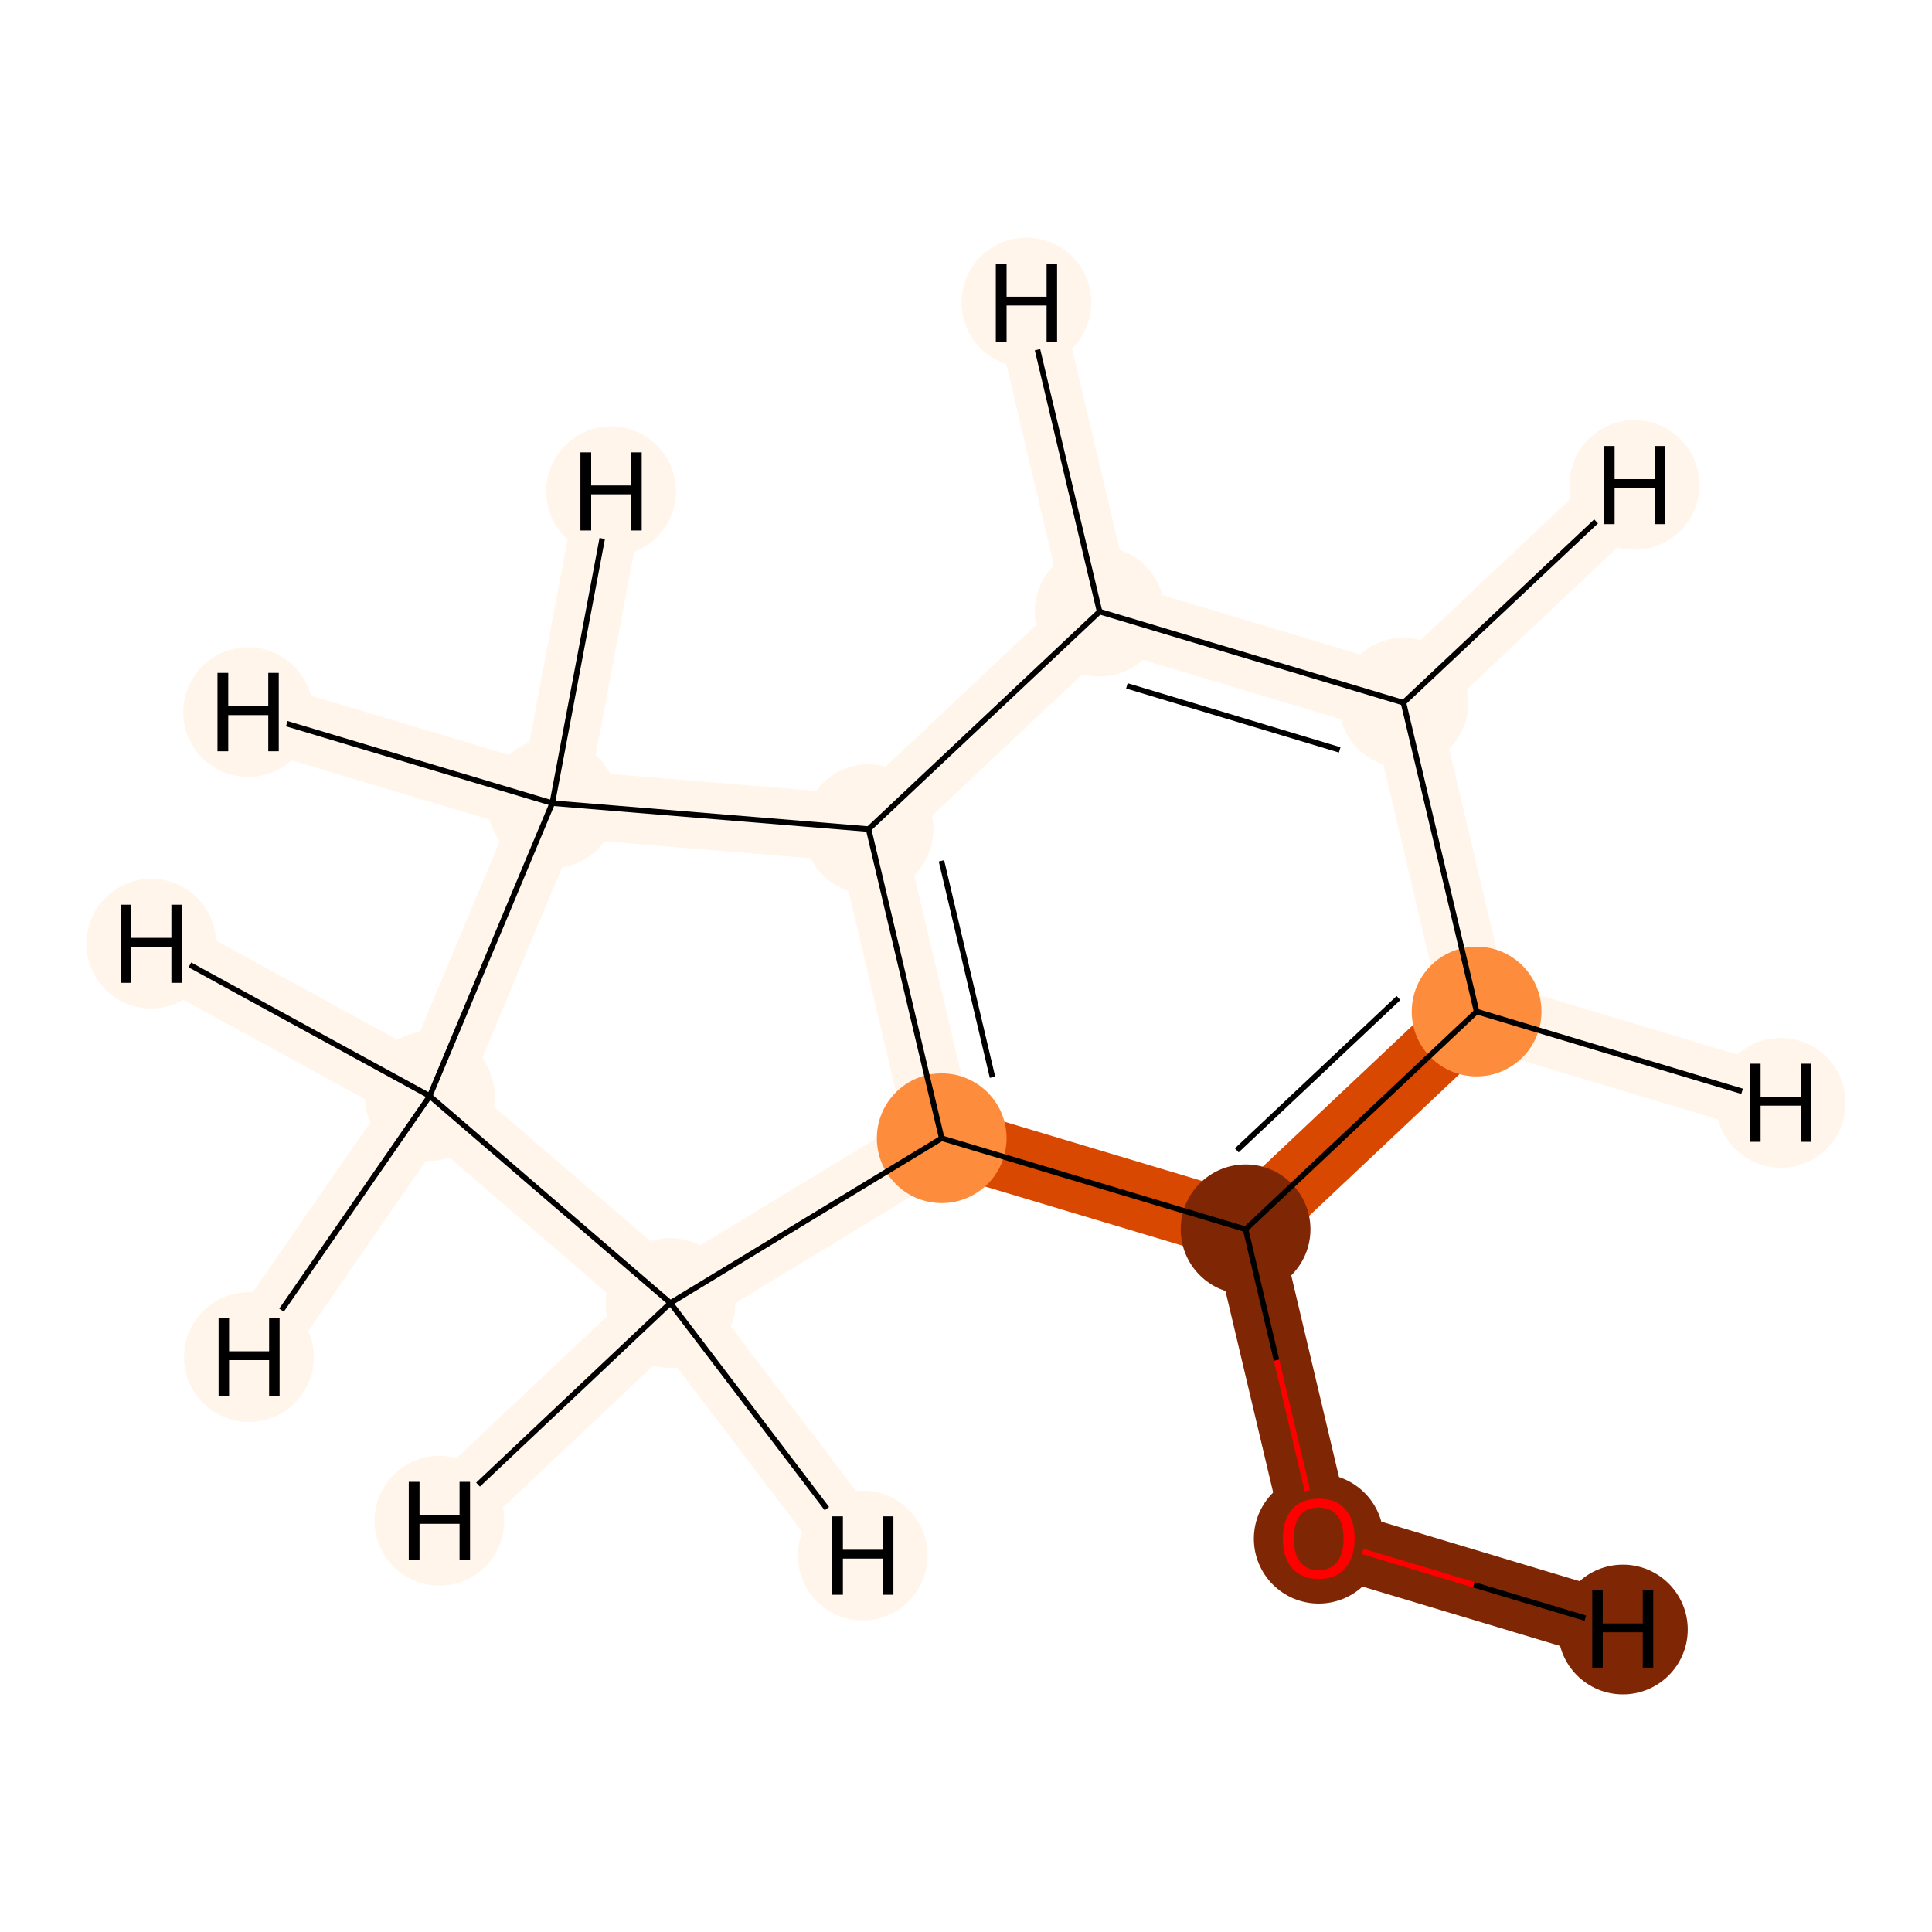 <?xml version='1.0' encoding='iso-8859-1'?>
<svg version='1.1' baseProfile='full'
              xmlns='http://www.w3.org/2000/svg'
                      xmlns:rdkit='http://www.rdkit.org/xml'
                      xmlns:xlink='http://www.w3.org/1999/xlink'
                  xml:space='preserve'
width='700px' height='700px' viewBox='0 0 700 700'>
<!-- END OF HEADER -->
<rect style='opacity:1.0;fill:#FFFFFF;stroke:none' width='700.0' height='700.0' x='0.0' y='0.0'> </rect>
<path d='M 477.8,557.3 L 451.3,445.4' style='fill:none;fill-rule:evenodd;stroke:#7F2704;stroke-width:24.5px;stroke-linecap:butt;stroke-linejoin:miter;stroke-opacity:1' />
<path d='M 477.8,557.3 L 588.0,590.4' style='fill:none;fill-rule:evenodd;stroke:#7F2704;stroke-width:24.5px;stroke-linecap:butt;stroke-linejoin:miter;stroke-opacity:1' />
<path d='M 451.3,445.4 L 535.0,366.5' style='fill:none;fill-rule:evenodd;stroke:#D94801;stroke-width:24.5px;stroke-linecap:butt;stroke-linejoin:miter;stroke-opacity:1' />
<path d='M 451.3,445.4 L 341.2,412.4' style='fill:none;fill-rule:evenodd;stroke:#D94801;stroke-width:24.5px;stroke-linecap:butt;stroke-linejoin:miter;stroke-opacity:1' />
<path d='M 535.0,366.5 L 508.5,254.6' style='fill:none;fill-rule:evenodd;stroke:#FFF5EB;stroke-width:24.5px;stroke-linecap:butt;stroke-linejoin:miter;stroke-opacity:1' />
<path d='M 535.0,366.5 L 645.2,399.6' style='fill:none;fill-rule:evenodd;stroke:#FFF5EB;stroke-width:24.5px;stroke-linecap:butt;stroke-linejoin:miter;stroke-opacity:1' />
<path d='M 508.5,254.6 L 398.4,221.6' style='fill:none;fill-rule:evenodd;stroke:#FFF5EB;stroke-width:24.5px;stroke-linecap:butt;stroke-linejoin:miter;stroke-opacity:1' />
<path d='M 508.5,254.6 L 592.2,175.7' style='fill:none;fill-rule:evenodd;stroke:#FFF5EB;stroke-width:24.5px;stroke-linecap:butt;stroke-linejoin:miter;stroke-opacity:1' />
<path d='M 398.4,221.6 L 314.7,300.4' style='fill:none;fill-rule:evenodd;stroke:#FFF5EB;stroke-width:24.5px;stroke-linecap:butt;stroke-linejoin:miter;stroke-opacity:1' />
<path d='M 398.4,221.6 L 371.9,109.6' style='fill:none;fill-rule:evenodd;stroke:#FFF5EB;stroke-width:24.5px;stroke-linecap:butt;stroke-linejoin:miter;stroke-opacity:1' />
<path d='M 314.7,300.4 L 341.2,412.4' style='fill:none;fill-rule:evenodd;stroke:#FFF5EB;stroke-width:24.5px;stroke-linecap:butt;stroke-linejoin:miter;stroke-opacity:1' />
<path d='M 314.7,300.4 L 200.1,291.0' style='fill:none;fill-rule:evenodd;stroke:#FFF5EB;stroke-width:24.5px;stroke-linecap:butt;stroke-linejoin:miter;stroke-opacity:1' />
<path d='M 341.2,412.4 L 242.9,472.1' style='fill:none;fill-rule:evenodd;stroke:#FFF5EB;stroke-width:24.5px;stroke-linecap:butt;stroke-linejoin:miter;stroke-opacity:1' />
<path d='M 242.9,472.1 L 155.7,397.1' style='fill:none;fill-rule:evenodd;stroke:#FFF5EB;stroke-width:24.5px;stroke-linecap:butt;stroke-linejoin:miter;stroke-opacity:1' />
<path d='M 242.9,472.1 L 312.6,563.6' style='fill:none;fill-rule:evenodd;stroke:#FFF5EB;stroke-width:24.5px;stroke-linecap:butt;stroke-linejoin:miter;stroke-opacity:1' />
<path d='M 242.9,472.1 L 159.2,551.0' style='fill:none;fill-rule:evenodd;stroke:#FFF5EB;stroke-width:24.5px;stroke-linecap:butt;stroke-linejoin:miter;stroke-opacity:1' />
<path d='M 155.7,397.1 L 200.1,291.0' style='fill:none;fill-rule:evenodd;stroke:#FFF5EB;stroke-width:24.5px;stroke-linecap:butt;stroke-linejoin:miter;stroke-opacity:1' />
<path d='M 155.7,397.1 L 90.2,491.7' style='fill:none;fill-rule:evenodd;stroke:#FFF5EB;stroke-width:24.5px;stroke-linecap:butt;stroke-linejoin:miter;stroke-opacity:1' />
<path d='M 155.7,397.1 L 54.8,341.9' style='fill:none;fill-rule:evenodd;stroke:#FFF5EB;stroke-width:24.5px;stroke-linecap:butt;stroke-linejoin:miter;stroke-opacity:1' />
<path d='M 200.1,291.0 L 89.9,258.0' style='fill:none;fill-rule:evenodd;stroke:#FFF5EB;stroke-width:24.5px;stroke-linecap:butt;stroke-linejoin:miter;stroke-opacity:1' />
<path d='M 200.1,291.0 L 221.4,178.0' style='fill:none;fill-rule:evenodd;stroke:#FFF5EB;stroke-width:24.5px;stroke-linecap:butt;stroke-linejoin:miter;stroke-opacity:1' />
<ellipse cx='477.8' cy='557.5' rx='23.0' ry='23.0'  style='fill:#7F2704;fill-rule:evenodd;stroke:#7F2704;stroke-width:1.0px;stroke-linecap:butt;stroke-linejoin:miter;stroke-opacity:1' />
<ellipse cx='451.3' cy='445.4' rx='23.0' ry='23.0'  style='fill:#7F2704;fill-rule:evenodd;stroke:#7F2704;stroke-width:1.0px;stroke-linecap:butt;stroke-linejoin:miter;stroke-opacity:1' />
<ellipse cx='535.0' cy='366.5' rx='23.0' ry='23.0'  style='fill:#FD8D3C;fill-rule:evenodd;stroke:#FD8D3C;stroke-width:1.0px;stroke-linecap:butt;stroke-linejoin:miter;stroke-opacity:1' />
<ellipse cx='508.5' cy='254.6' rx='23.0' ry='23.0'  style='fill:#FFF5EB;fill-rule:evenodd;stroke:#FFF5EB;stroke-width:1.0px;stroke-linecap:butt;stroke-linejoin:miter;stroke-opacity:1' />
<ellipse cx='398.4' cy='221.6' rx='23.0' ry='23.0'  style='fill:#FFF5EB;fill-rule:evenodd;stroke:#FFF5EB;stroke-width:1.0px;stroke-linecap:butt;stroke-linejoin:miter;stroke-opacity:1' />
<ellipse cx='314.7' cy='300.4' rx='23.0' ry='23.0'  style='fill:#FFF5EB;fill-rule:evenodd;stroke:#FFF5EB;stroke-width:1.0px;stroke-linecap:butt;stroke-linejoin:miter;stroke-opacity:1' />
<ellipse cx='341.2' cy='412.4' rx='23.0' ry='23.0'  style='fill:#FD8D3C;fill-rule:evenodd;stroke:#FD8D3C;stroke-width:1.0px;stroke-linecap:butt;stroke-linejoin:miter;stroke-opacity:1' />
<ellipse cx='242.9' cy='472.1' rx='23.0' ry='23.0'  style='fill:#FFF5EB;fill-rule:evenodd;stroke:#FFF5EB;stroke-width:1.0px;stroke-linecap:butt;stroke-linejoin:miter;stroke-opacity:1' />
<ellipse cx='155.7' cy='397.1' rx='23.0' ry='23.0'  style='fill:#FFF5EB;fill-rule:evenodd;stroke:#FFF5EB;stroke-width:1.0px;stroke-linecap:butt;stroke-linejoin:miter;stroke-opacity:1' />
<ellipse cx='200.1' cy='291.0' rx='23.0' ry='23.0'  style='fill:#FFF5EB;fill-rule:evenodd;stroke:#FFF5EB;stroke-width:1.0px;stroke-linecap:butt;stroke-linejoin:miter;stroke-opacity:1' />
<ellipse cx='588.0' cy='590.4' rx='23.0' ry='23.0'  style='fill:#7F2704;fill-rule:evenodd;stroke:#7F2704;stroke-width:1.0px;stroke-linecap:butt;stroke-linejoin:miter;stroke-opacity:1' />
<ellipse cx='645.2' cy='399.6' rx='23.0' ry='23.0'  style='fill:#FFF5EB;fill-rule:evenodd;stroke:#FFF5EB;stroke-width:1.0px;stroke-linecap:butt;stroke-linejoin:miter;stroke-opacity:1' />
<ellipse cx='592.2' cy='175.7' rx='23.0' ry='23.0'  style='fill:#FFF5EB;fill-rule:evenodd;stroke:#FFF5EB;stroke-width:1.0px;stroke-linecap:butt;stroke-linejoin:miter;stroke-opacity:1' />
<ellipse cx='371.9' cy='109.6' rx='23.0' ry='23.0'  style='fill:#FFF5EB;fill-rule:evenodd;stroke:#FFF5EB;stroke-width:1.0px;stroke-linecap:butt;stroke-linejoin:miter;stroke-opacity:1' />
<ellipse cx='312.6' cy='563.6' rx='23.0' ry='23.0'  style='fill:#FFF5EB;fill-rule:evenodd;stroke:#FFF5EB;stroke-width:1.0px;stroke-linecap:butt;stroke-linejoin:miter;stroke-opacity:1' />
<ellipse cx='159.2' cy='551.0' rx='23.0' ry='23.0'  style='fill:#FFF5EB;fill-rule:evenodd;stroke:#FFF5EB;stroke-width:1.0px;stroke-linecap:butt;stroke-linejoin:miter;stroke-opacity:1' />
<ellipse cx='90.2' cy='491.7' rx='23.0' ry='23.0'  style='fill:#FFF5EB;fill-rule:evenodd;stroke:#FFF5EB;stroke-width:1.0px;stroke-linecap:butt;stroke-linejoin:miter;stroke-opacity:1' />
<ellipse cx='54.8' cy='341.9' rx='23.0' ry='23.0'  style='fill:#FFF5EB;fill-rule:evenodd;stroke:#FFF5EB;stroke-width:1.0px;stroke-linecap:butt;stroke-linejoin:miter;stroke-opacity:1' />
<ellipse cx='89.9' cy='258.0' rx='23.0' ry='23.0'  style='fill:#FFF5EB;fill-rule:evenodd;stroke:#FFF5EB;stroke-width:1.0px;stroke-linecap:butt;stroke-linejoin:miter;stroke-opacity:1' />
<ellipse cx='221.4' cy='178.0' rx='23.0' ry='23.0'  style='fill:#FFF5EB;fill-rule:evenodd;stroke:#FFF5EB;stroke-width:1.0px;stroke-linecap:butt;stroke-linejoin:miter;stroke-opacity:1' />
<path class='bond-0 atom-0 atom-1' d='M 473.7,540.1 L 462.5,492.8' style='fill:none;fill-rule:evenodd;stroke:#FF0000;stroke-width:2.0px;stroke-linecap:butt;stroke-linejoin:miter;stroke-opacity:1' />
<path class='bond-0 atom-0 atom-1' d='M 462.5,492.8 L 451.3,445.4' style='fill:none;fill-rule:evenodd;stroke:#000000;stroke-width:2.0px;stroke-linecap:butt;stroke-linejoin:miter;stroke-opacity:1' />
<path class='bond-11 atom-0 atom-10' d='M 493.7,562.1 L 534.0,574.2' style='fill:none;fill-rule:evenodd;stroke:#FF0000;stroke-width:2.0px;stroke-linecap:butt;stroke-linejoin:miter;stroke-opacity:1' />
<path class='bond-11 atom-0 atom-10' d='M 534.0,574.2 L 574.4,586.3' style='fill:none;fill-rule:evenodd;stroke:#000000;stroke-width:2.0px;stroke-linecap:butt;stroke-linejoin:miter;stroke-opacity:1' />
<path class='bond-1 atom-1 atom-2' d='M 451.3,445.4 L 535.0,366.5' style='fill:none;fill-rule:evenodd;stroke:#000000;stroke-width:2.0px;stroke-linecap:butt;stroke-linejoin:miter;stroke-opacity:1' />
<path class='bond-1 atom-1 atom-2' d='M 448.1,416.8 L 506.7,361.6' style='fill:none;fill-rule:evenodd;stroke:#000000;stroke-width:2.0px;stroke-linecap:butt;stroke-linejoin:miter;stroke-opacity:1' />
<path class='bond-9 atom-6 atom-1' d='M 341.2,412.4 L 451.3,445.4' style='fill:none;fill-rule:evenodd;stroke:#000000;stroke-width:2.0px;stroke-linecap:butt;stroke-linejoin:miter;stroke-opacity:1' />
<path class='bond-2 atom-2 atom-3' d='M 535.0,366.5 L 508.5,254.6' style='fill:none;fill-rule:evenodd;stroke:#000000;stroke-width:2.0px;stroke-linecap:butt;stroke-linejoin:miter;stroke-opacity:1' />
<path class='bond-12 atom-2 atom-11' d='M 535.0,366.5 L 631.2,395.4' style='fill:none;fill-rule:evenodd;stroke:#000000;stroke-width:2.0px;stroke-linecap:butt;stroke-linejoin:miter;stroke-opacity:1' />
<path class='bond-3 atom-3 atom-4' d='M 508.5,254.6 L 398.4,221.6' style='fill:none;fill-rule:evenodd;stroke:#000000;stroke-width:2.0px;stroke-linecap:butt;stroke-linejoin:miter;stroke-opacity:1' />
<path class='bond-3 atom-3 atom-4' d='M 485.4,271.7 L 408.3,248.5' style='fill:none;fill-rule:evenodd;stroke:#000000;stroke-width:2.0px;stroke-linecap:butt;stroke-linejoin:miter;stroke-opacity:1' />
<path class='bond-13 atom-3 atom-12' d='M 508.5,254.6 L 578.3,188.9' style='fill:none;fill-rule:evenodd;stroke:#000000;stroke-width:2.0px;stroke-linecap:butt;stroke-linejoin:miter;stroke-opacity:1' />
<path class='bond-4 atom-4 atom-5' d='M 398.4,221.6 L 314.7,300.4' style='fill:none;fill-rule:evenodd;stroke:#000000;stroke-width:2.0px;stroke-linecap:butt;stroke-linejoin:miter;stroke-opacity:1' />
<path class='bond-14 atom-4 atom-13' d='M 398.4,221.6 L 375.9,126.7' style='fill:none;fill-rule:evenodd;stroke:#000000;stroke-width:2.0px;stroke-linecap:butt;stroke-linejoin:miter;stroke-opacity:1' />
<path class='bond-5 atom-5 atom-6' d='M 314.7,300.4 L 341.2,412.4' style='fill:none;fill-rule:evenodd;stroke:#000000;stroke-width:2.0px;stroke-linecap:butt;stroke-linejoin:miter;stroke-opacity:1' />
<path class='bond-5 atom-5 atom-6' d='M 341.1,311.9 L 359.6,390.3' style='fill:none;fill-rule:evenodd;stroke:#000000;stroke-width:2.0px;stroke-linecap:butt;stroke-linejoin:miter;stroke-opacity:1' />
<path class='bond-10 atom-9 atom-5' d='M 200.1,291.0 L 314.7,300.4' style='fill:none;fill-rule:evenodd;stroke:#000000;stroke-width:2.0px;stroke-linecap:butt;stroke-linejoin:miter;stroke-opacity:1' />
<path class='bond-6 atom-6 atom-7' d='M 341.2,412.4 L 242.9,472.1' style='fill:none;fill-rule:evenodd;stroke:#000000;stroke-width:2.0px;stroke-linecap:butt;stroke-linejoin:miter;stroke-opacity:1' />
<path class='bond-7 atom-7 atom-8' d='M 242.9,472.1 L 155.7,397.1' style='fill:none;fill-rule:evenodd;stroke:#000000;stroke-width:2.0px;stroke-linecap:butt;stroke-linejoin:miter;stroke-opacity:1' />
<path class='bond-15 atom-7 atom-14' d='M 242.9,472.1 L 299.6,546.6' style='fill:none;fill-rule:evenodd;stroke:#000000;stroke-width:2.0px;stroke-linecap:butt;stroke-linejoin:miter;stroke-opacity:1' />
<path class='bond-16 atom-7 atom-15' d='M 242.9,472.1 L 173.2,537.9' style='fill:none;fill-rule:evenodd;stroke:#000000;stroke-width:2.0px;stroke-linecap:butt;stroke-linejoin:miter;stroke-opacity:1' />
<path class='bond-8 atom-8 atom-9' d='M 155.7,397.1 L 200.1,291.0' style='fill:none;fill-rule:evenodd;stroke:#000000;stroke-width:2.0px;stroke-linecap:butt;stroke-linejoin:miter;stroke-opacity:1' />
<path class='bond-17 atom-8 atom-16' d='M 155.7,397.1 L 102.0,474.7' style='fill:none;fill-rule:evenodd;stroke:#000000;stroke-width:2.0px;stroke-linecap:butt;stroke-linejoin:miter;stroke-opacity:1' />
<path class='bond-18 atom-8 atom-17' d='M 155.7,397.1 L 68.8,349.6' style='fill:none;fill-rule:evenodd;stroke:#000000;stroke-width:2.0px;stroke-linecap:butt;stroke-linejoin:miter;stroke-opacity:1' />
<path class='bond-19 atom-9 atom-18' d='M 200.1,291.0 L 103.9,262.2' style='fill:none;fill-rule:evenodd;stroke:#000000;stroke-width:2.0px;stroke-linecap:butt;stroke-linejoin:miter;stroke-opacity:1' />
<path class='bond-20 atom-9 atom-19' d='M 200.1,291.0 L 218.2,195.1' style='fill:none;fill-rule:evenodd;stroke:#000000;stroke-width:2.0px;stroke-linecap:butt;stroke-linejoin:miter;stroke-opacity:1' />
<path  class='atom-0' d='M 464.8 557.4
Q 464.8 550.6, 468.2 546.8
Q 471.5 543.0, 477.8 543.0
Q 484.1 543.0, 487.4 546.8
Q 490.8 550.6, 490.8 557.4
Q 490.8 564.3, 487.4 568.2
Q 484.0 572.1, 477.8 572.1
Q 471.6 572.1, 468.2 568.2
Q 464.8 564.3, 464.8 557.4
M 477.8 568.9
Q 482.1 568.9, 484.4 566.0
Q 486.8 563.1, 486.8 557.4
Q 486.8 551.8, 484.4 549.0
Q 482.1 546.2, 477.8 546.2
Q 473.5 546.2, 471.1 549.0
Q 468.8 551.8, 468.8 557.4
Q 468.8 563.1, 471.1 566.0
Q 473.5 568.9, 477.8 568.9
' fill='#FF0000'/>
<path  class='atom-10' d='M 576.9 576.2
L 580.7 576.2
L 580.7 588.2
L 595.2 588.2
L 595.2 576.2
L 599.0 576.2
L 599.0 604.5
L 595.2 604.5
L 595.2 591.4
L 580.7 591.4
L 580.7 604.5
L 576.9 604.5
L 576.9 576.2
' fill='#000000'/>
<path  class='atom-11' d='M 634.1 385.4
L 637.9 385.4
L 637.9 397.4
L 652.4 397.4
L 652.4 385.4
L 656.3 385.4
L 656.3 413.7
L 652.4 413.7
L 652.4 400.6
L 637.9 400.6
L 637.9 413.7
L 634.1 413.7
L 634.1 385.4
' fill='#000000'/>
<path  class='atom-12' d='M 581.2 161.6
L 585.0 161.6
L 585.0 173.6
L 599.5 173.6
L 599.5 161.6
L 603.3 161.6
L 603.3 189.9
L 599.5 189.9
L 599.5 176.8
L 585.0 176.8
L 585.0 189.9
L 581.2 189.9
L 581.2 161.6
' fill='#000000'/>
<path  class='atom-13' d='M 360.8 95.5
L 364.7 95.5
L 364.7 107.5
L 379.2 107.5
L 379.2 95.5
L 383.0 95.5
L 383.0 123.8
L 379.2 123.8
L 379.2 110.7
L 364.7 110.7
L 364.7 123.8
L 360.8 123.8
L 360.8 95.5
' fill='#000000'/>
<path  class='atom-14' d='M 301.5 549.4
L 305.4 549.4
L 305.4 561.5
L 319.8 561.5
L 319.8 549.4
L 323.7 549.4
L 323.7 577.8
L 319.8 577.8
L 319.8 564.7
L 305.4 564.7
L 305.4 577.8
L 301.5 577.8
L 301.5 549.4
' fill='#000000'/>
<path  class='atom-15' d='M 148.1 536.9
L 152.0 536.9
L 152.0 548.9
L 166.5 548.9
L 166.5 536.9
L 170.3 536.9
L 170.3 565.2
L 166.5 565.2
L 166.5 552.1
L 152.0 552.1
L 152.0 565.2
L 148.1 565.2
L 148.1 536.9
' fill='#000000'/>
<path  class='atom-16' d='M 79.2 477.5
L 83.0 477.5
L 83.0 489.6
L 97.5 489.6
L 97.5 477.5
L 101.3 477.5
L 101.3 505.9
L 97.5 505.9
L 97.5 492.8
L 83.0 492.8
L 83.0 505.9
L 79.2 505.9
L 79.2 477.5
' fill='#000000'/>
<path  class='atom-17' d='M 43.7 327.8
L 47.6 327.8
L 47.6 339.8
L 62.1 339.8
L 62.1 327.8
L 65.9 327.8
L 65.9 356.1
L 62.1 356.1
L 62.1 343.0
L 47.6 343.0
L 47.6 356.1
L 43.7 356.1
L 43.7 327.8
' fill='#000000'/>
<path  class='atom-18' d='M 78.8 243.8
L 82.7 243.8
L 82.7 255.9
L 97.2 255.9
L 97.2 243.8
L 101.0 243.8
L 101.0 272.2
L 97.2 272.2
L 97.2 259.1
L 82.7 259.1
L 82.7 272.2
L 78.8 272.2
L 78.8 243.8
' fill='#000000'/>
<path  class='atom-19' d='M 210.3 163.9
L 214.2 163.9
L 214.2 175.9
L 228.7 175.9
L 228.7 163.9
L 232.5 163.9
L 232.5 192.2
L 228.7 192.2
L 228.7 179.1
L 214.2 179.1
L 214.2 192.2
L 210.3 192.2
L 210.3 163.9
' fill='#000000'/>
</svg>

